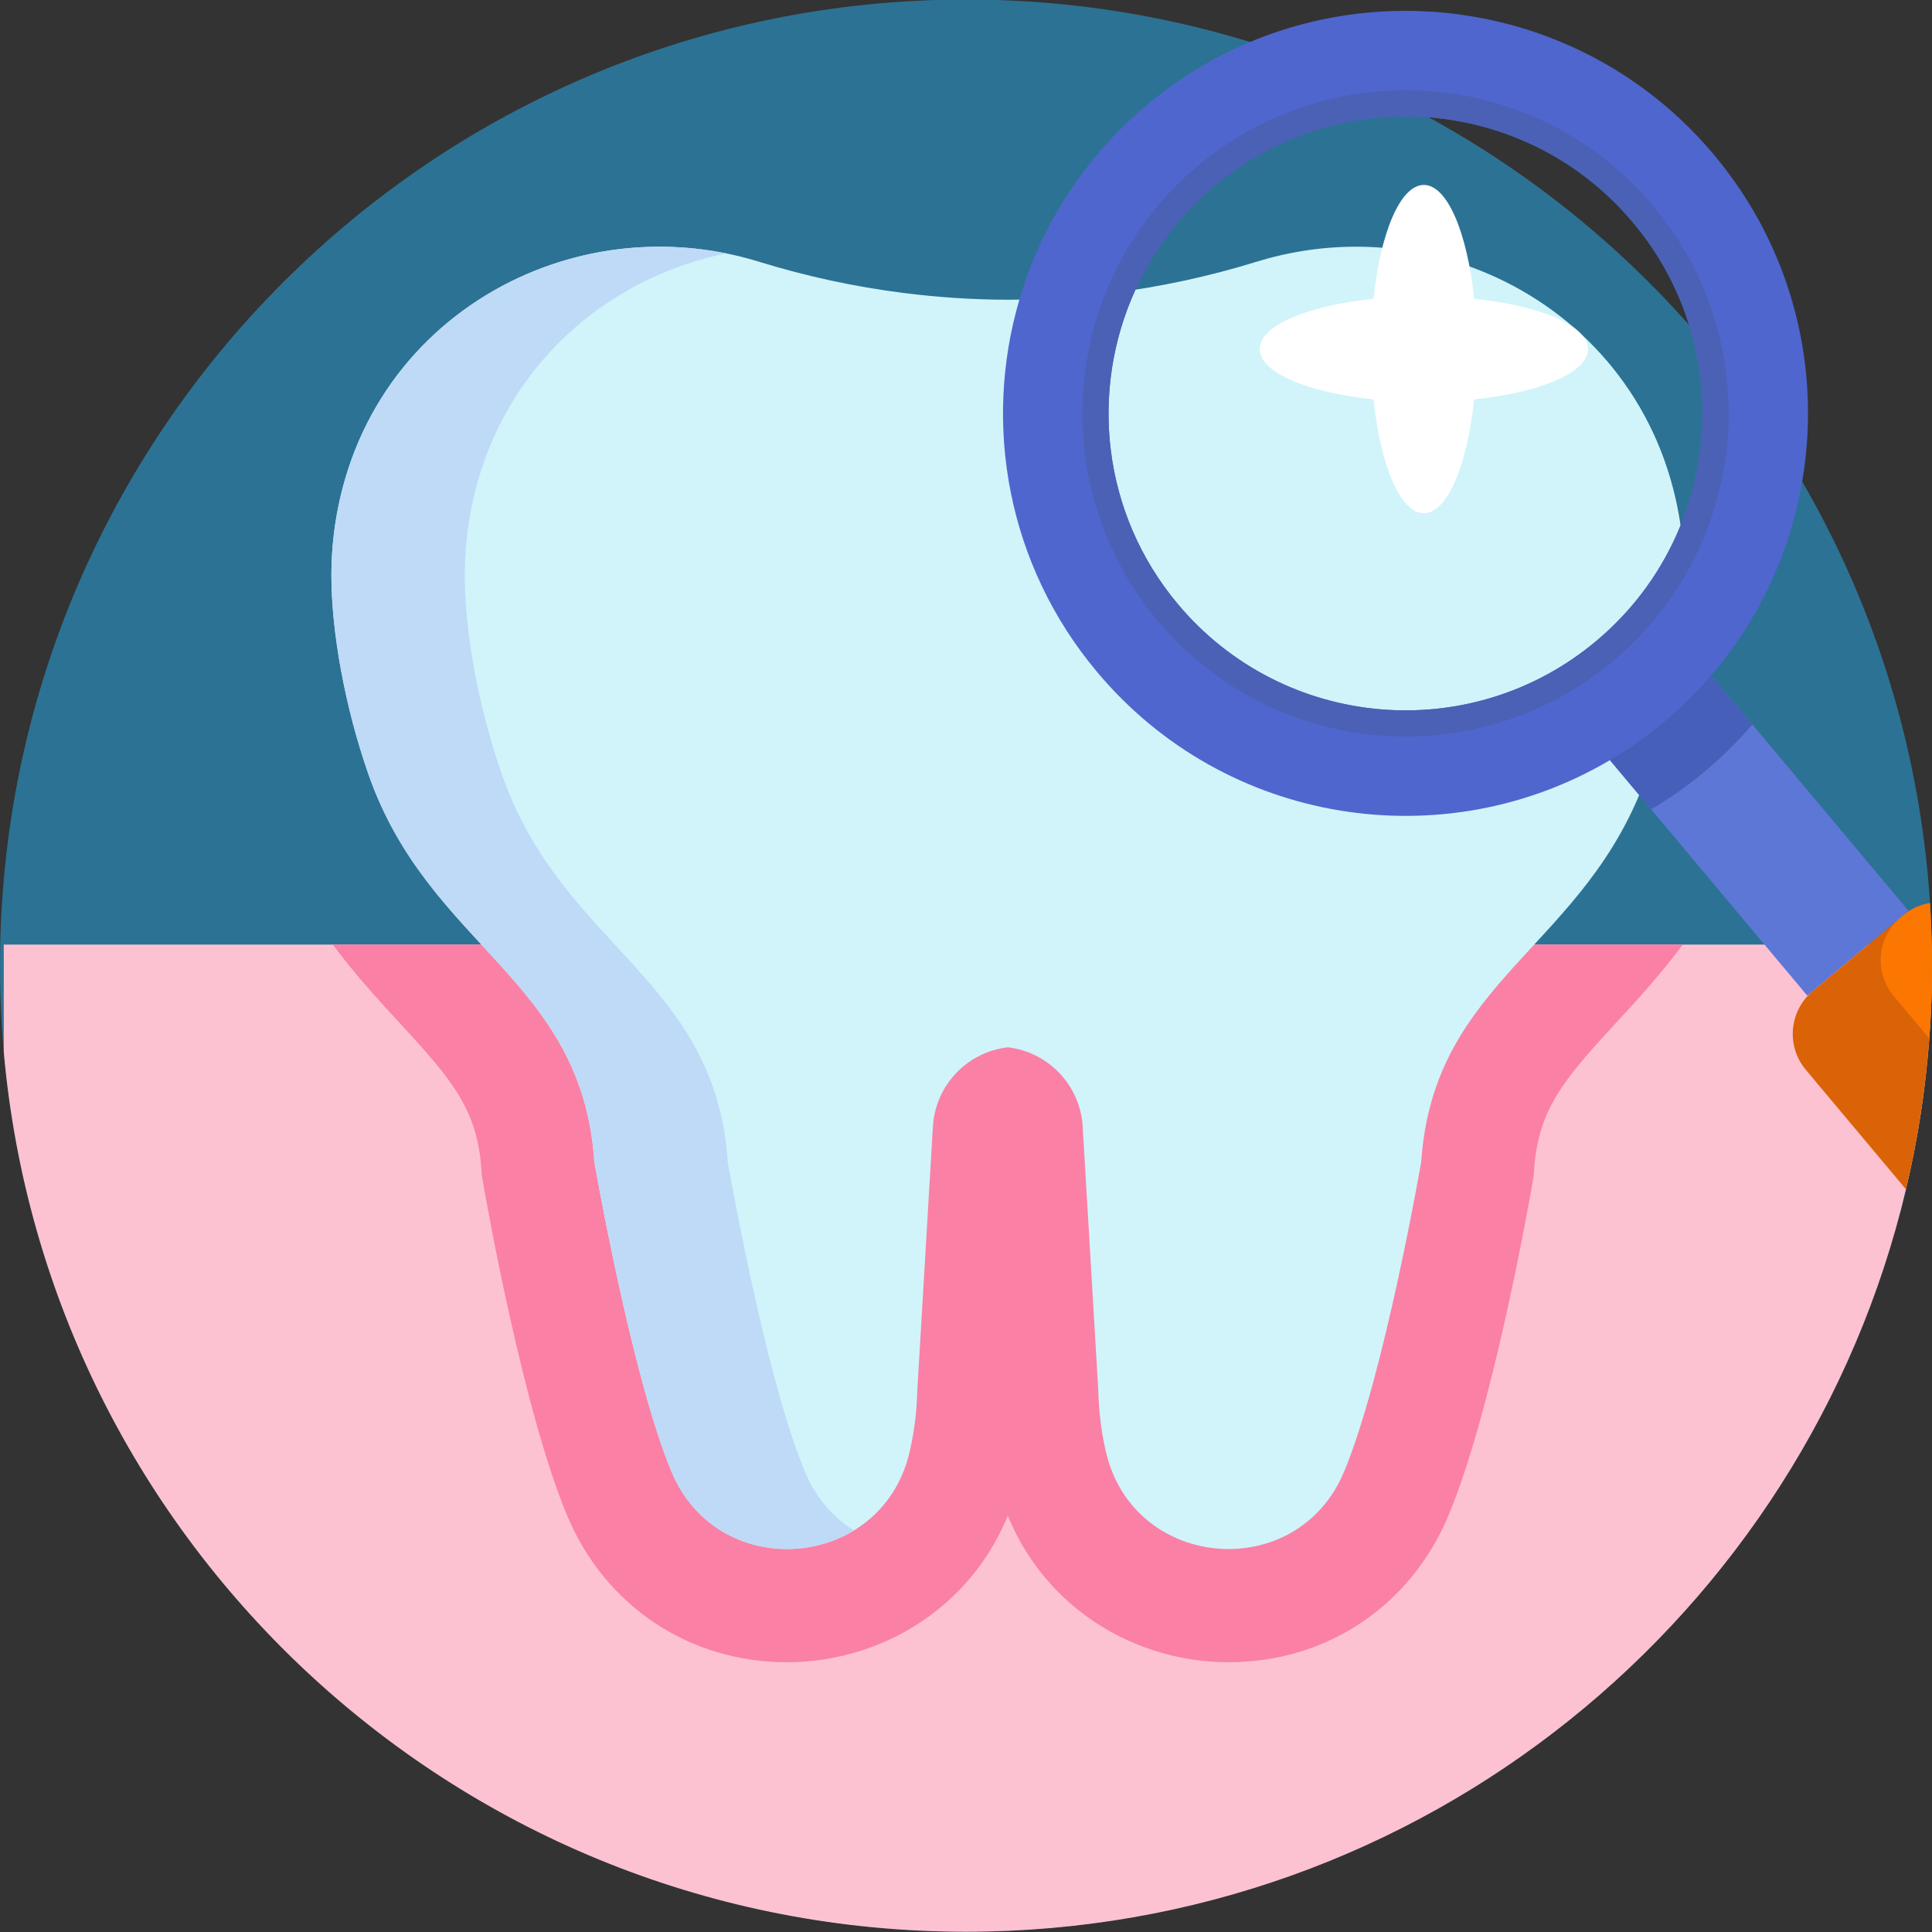 <?xml version="1.0" encoding="iso-8859-1"?>
<!-- Generator: Adobe Illustrator 22.0.1, SVG Export Plug-In . SVG Version: 6.00 Build 0)  -->
<svg version="1.1" id="Icons" xmlns="http://www.w3.org/2000/svg" xmlns:xlink="http://www.w3.org/1999/xlink" x="0px" y="0px"
	 viewBox="0 0 512 512" style="enable-background:new 0 0 512 512;" xml:space="preserve">
<rect x="0" y="0" width="512" height="512" fill="#333333" stroke="none"/>
<g>
	<path id="XMLID_53_" style="fill:#2C7294;" d="M512,255.879c0,70.692-28.654,134.692-74.981,181.019S326.692,511.879,256,511.879
		s-134.692-28.654-181.019-74.981S0,326.572,0,255.879S28.654,121.187,74.981,74.86S185.308-0.121,256-0.121
		S390.692,28.533,437.019,74.86S512,185.187,512,255.879z"/>
	<g id="XMLID_44_">
		<path id="XMLID_1114_" style="fill:#FDC2D1;" d="M512,255.929c0,3.24-0.06,6.465-0.18,9.675c-0.12,3.21-0.3,6.405-0.54,9.585
			c-0.505,6.83-1.28,13.585-2.314,20.254c-1.034,6.669-2.326,13.251-3.866,19.736c-13.365,56.41-45.395,105.598-89.206,140.683
			S316.49,511.929,256,511.929c-66.845,0-127.707-25.623-173.302-67.581S6.775,344.094,1,278.749v-14.215v-14.215h255.47h255.47
			c0.02,0.935,0.035,1.87,0.045,2.805S512,254.994,512,255.929z"/>
		<g id="XMLID_48_">
			<path id="XMLID_49_" style="fill:#FB80A5;" d="M88.189,250.319c2.996,4.031,6.053,7.735,9.06,11.191s5.967,6.665,8.769,9.703
				c6.905,7.485,12.029,13.203,15.56,19.035s5.47,11.778,6.005,19.719l0.053,0.783l0.053,0.783l0.134,0.774l0.134,0.774
				c0.535,3.081,3.231,18.333,7.242,36.268s9.336,38.551,15.13,52.362c5.021,11.968,13.109,21.668,23.177,28.377
				s22.116,10.426,35.055,10.426c6.802,0,13.562-1.093,19.972-3.179s12.469-5.164,17.868-9.133
				c4.648-3.417,8.729-7.389,12.192-11.838s6.308-9.373,8.482-14.697c2.174,5.322,5.019,10.246,8.482,14.695
				s7.545,8.421,12.194,11.839c5.399,3.97,11.458,7.048,17.868,9.134s13.17,3.179,19.971,3.179c0.001,0,0.001,0,0.001,0s0,0,0.001,0
				c12.938,0,24.986-3.717,35.054-10.426s18.157-16.41,23.177-28.377c5.793-13.811,11.119-34.427,15.13-52.362
				s6.707-33.186,7.242-36.268l0.134-0.774l0.134-0.774l0.053-0.783l0.053-0.783c0.535-7.941,2.473-13.887,6.005-19.719
				s8.655-11.55,15.56-19.036c2.802-3.038,5.762-6.246,8.769-9.702s6.064-7.16,9.06-11.191H267.076H88.189z"/>
		</g>
		<path id="XMLID_47_" style="fill:#D0F4FA;" d="M441.825,124.129c-4.354-13.3-11.684-24.738-21.018-33.893
			s-20.672-16.03-33.043-20.202c-8.57-2.89-17.634-4.485-26.872-4.643s-18.649,1.122-27.912,3.981
			c-6.266,1.934-12.589,3.588-18.952,4.963c-6.364,1.375-12.769,2.472-19.197,3.292c-4.609,0.588-9.23,1.032-13.858,1.334
			s-9.262,0.459-13.896,0.475c-4.634-0.015-9.268-0.173-13.896-0.475s-9.249-0.746-13.858-1.334
			c-6.429-0.82-12.834-1.917-19.197-3.292s-12.687-3.029-18.952-4.963c-9.263-2.859-18.674-4.139-27.912-3.981
			s-18.303,1.752-26.872,4.643c-12.371,4.172-23.709,11.046-33.043,20.202s-16.664,20.593-21.018,33.893
			c-1.462,4.465-2.588,9.083-3.349,13.822s-1.156,9.601-1.156,14.555v0v0c0,7.409,0.885,16.09,2.554,25.163
			c1.669,9.073,4.123,18.539,7.261,27.517c8.061,23.059,22.209,36.564,34.753,50.397s23.483,27.995,25.124,52.367
			c0,0,2.467,14.216,6.261,31.594c3.794,17.378,8.913,37.916,14.218,50.561c6.22,14.828,20.108,21.37,33.373,20.295
			s25.909-9.767,29.641-25.407c0.033-0.137,0.065-0.274,0.097-0.41c0.032-0.136,0.063-0.272,0.093-0.408
			c0.557-2.477,0.996-5.015,1.312-7.604c0.316-2.589,0.508-5.229,0.573-7.912l2.089-35.304l2.089-35.304
			c0.446-5.396,2.769-10.218,6.297-13.843c3.527-3.625,8.259-6.054,13.518-6.666c5.26,0.612,9.991,3.041,13.518,6.666
			c3.527,3.625,5.851,8.447,6.297,13.843l2.089,35.304l2.089,35.304c0.065,2.683,0.258,5.323,0.573,7.912
			c0.316,2.589,0.755,5.127,1.312,7.604c0.031,0.136,0.062,0.272,0.093,0.408c0.032,0.136,0.064,0.273,0.097,0.41
			c3.732,15.64,16.375,24.332,29.641,25.407c13.265,1.075,27.153-5.467,33.373-20.295c5.304-12.644,10.424-33.183,14.218-50.561
			c3.794-17.378,6.261-31.594,6.261-31.594c1.642-24.372,12.581-38.534,25.124-52.367c12.544-13.833,26.692-27.338,34.753-50.397
			c3.138-8.978,5.592-18.443,7.261-27.517c1.669-9.073,2.554-17.755,2.554-25.163v0v0c0-4.954-0.395-9.815-1.156-14.555
			S443.287,128.595,441.825,124.129z"/>
		<g id="XMLID_45_">
			<path id="XMLID_46_" style="fill:#BEDAF7;" d="M213.346,390.105c-5.304-12.644-10.424-33.183-14.218-50.561
				s-6.261-31.594-6.261-31.594c-1.642-24.372-12.581-38.534-25.124-52.367s-26.692-27.338-34.753-50.397
				c-3.138-8.978-5.592-18.443-7.261-27.517c-1.669-9.073-2.554-17.755-2.554-25.163v0v0c0-4.954,0.395-9.815,1.156-14.555
				s1.887-9.357,3.349-13.822c4.354-13.3,11.684-24.738,21.018-33.893s20.672-16.03,33.043-20.202
				c1.749-0.59,3.519-1.126,5.307-1.607s3.593-0.906,5.414-1.276c-7.868-1.592-15.771-2.091-23.514-1.582
				s-15.327,2.025-22.559,4.464c-12.371,4.172-23.709,11.046-33.043,20.202s-16.664,20.593-21.018,33.893
				c-1.462,4.465-2.588,9.083-3.349,13.822s-1.156,9.601-1.156,14.555v0v0c0,7.409,0.885,16.09,2.554,25.163
				c1.669,9.073,4.123,18.539,7.261,27.517c8.061,23.059,22.209,36.564,34.753,50.397s23.483,27.995,25.124,52.367
				c0,0,2.467,14.216,6.261,31.594s8.913,37.916,14.218,50.561c4.342,10.35,12.419,16.663,21.413,19.166
				c8.994,2.503,18.905,1.197,26.913-3.691c-2.721-1.689-5.235-3.817-7.433-6.394S214.806,393.586,213.346,390.105z"/>
		</g>
		<path id="XMLID_1037_" style="fill:#FFFFFF;" d="M420.83,92.508c0-3.118-3.167-5.997-8.522-8.323s-12.898-4.099-21.65-5.005
			c-0.906-8.751-2.679-16.295-5.005-21.65c-2.326-5.355-5.205-8.522-8.323-8.522s-5.997,3.167-8.323,8.522
			c-2.326,5.355-4.099,12.898-5.005,21.65c-8.751,0.906-16.295,2.679-21.65,5.005c-5.355,2.326-8.522,5.205-8.522,8.323
			s3.167,5.997,8.522,8.323c5.355,2.326,12.898,4.099,21.65,5.005c0.906,8.751,2.679,16.294,5.005,21.65
			c2.326,5.355,5.205,8.522,8.323,8.522s5.997-3.167,8.323-8.522c2.326-5.355,4.099-12.898,5.005-21.65
			c8.751-0.906,16.295-2.679,21.65-5.005S420.83,95.625,420.83,92.508z"/>
		<g id="XMLID_1002_">
			<polygon id="XMLID_1036_" style="fill:#5D77D6;" points="444.12,167.804 474.95,204.594 505.78,241.384 492.367,252.624 
				478.954,263.864 448.124,227.074 417.294,190.284 430.707,179.044 			"/>
			<path id="XMLID_1032_" style="fill:#465FB8;" d="M453.48,178.969l-3.695-4.405l-3.695-4.405c-0.22,0.295-0.445,0.588-0.671,0.878
				c-0.226,0.29-0.454,0.577-0.679,0.862c-1.59,1.97-3.285,3.875-5.085,5.71s-3.705,3.6-5.715,5.29
				c-2.31,1.935-4.695,3.71-7.144,5.331c-2.449,1.621-4.961,3.089-7.526,4.409l3.69,4.405l3.69,4.405l3.955,4.72l3.955,4.72
				l1.5,1.79l1.5,1.79c2.49-1.46,4.932-3.035,7.324-4.724c2.391-1.689,4.731-3.491,7.016-5.406c2.285-1.915,4.47-3.905,6.552-5.965
				c2.082-2.06,4.062-4.19,5.938-6.385l-5.455-6.51L453.48,178.969z"/>
			<path id="XMLID_1027_" style="fill:#4F66CE;" d="M454.23,41.029c-15.385-18.365-35.645-30.24-57.306-35.32
				s-44.724-3.365-65.714,5.45c-4.815,2.02-9.522,4.413-14.079,7.183c-4.556,2.77-8.961,5.917-13.171,9.447
				c-8.37,7.015-15.392,15.043-21.037,23.754s-9.912,18.106-12.772,27.856c-4.86,16.54-5.67,34.103-2.289,51.081
				c3.381,16.979,10.954,33.374,22.859,47.579c17.005,20.295,39.953,32.665,64.165,36.7c24.212,4.035,49.69-0.265,71.755-13.31
				c0,0.005,0.003,0.005,0.005,0.004c0.003-0.001,0.005-0.004,0.005-0.004c2.425-1.43,4.81-2.968,7.147-4.613
				c2.337-1.645,4.627-3.397,6.862-5.257c0.055-0.045,0.11-0.09,0.165-0.135c0.055-0.045,0.11-0.09,0.165-0.135
				c2.285-1.915,4.47-3.905,6.553-5.964c2.082-2.059,4.062-4.186,5.937-6.376c6.41-7.46,11.643-15.642,15.67-24.281
				s6.85-17.734,8.44-27.019c2.565-14.915,1.965-30.323-1.896-45.128S464.71,53.534,454.23,41.029z M445.37,139.229
				c-2.335,5.76-5.373,11.285-9.101,16.438c-3.729,5.152-8.149,9.932-13.249,14.202c-16.655,13.96-37.393,19.847-57.456,18.08
				c-20.064-1.768-39.454-11.19-53.414-27.85c-10.07-12.02-15.938-26.167-17.759-40.652c-1.821-14.485,0.404-29.307,6.519-42.677
				c2.355-5.16,5.29-10.103,8.795-14.726s7.58-8.929,12.215-12.814c8.2-6.875,17.39-11.79,27.003-14.799s19.647-4.111,29.537-3.361
				c10.195,0.78,20.235,3.533,29.498,8.205s17.748,11.265,24.833,19.725c3.465,4.13,6.43,8.51,8.904,13.069
				s4.456,9.296,5.956,14.141c2.705,8.715,3.842,17.773,3.45,26.75S448.785,130.834,445.37,139.229z"/>
			<path id="XMLID_1006_" style="fill:#4A61B5;" d="M457.3,97.749c-1.065-7.7-3.185-15.303-6.379-22.579
				c-3.194-7.276-7.461-14.226-12.821-20.621c-9.32-11.125-20.868-19.285-33.445-24.373c-12.578-5.088-26.185-7.103-39.625-5.937
				c-8.455,0.73-16.845,2.718-24.871,5.989c-8.026,3.271-15.689,7.826-22.689,13.691c-5.635,4.72-10.51,10.012-14.61,15.721
				c-4.1,5.709-7.425,11.834-9.96,18.219c-5.62,14.15-7.368,29.577-5.094,44.59c2.274,15.012,8.569,29.61,19.034,42.1
				c15.19,18.125,36.287,28.378,58.119,30.301s44.396-4.481,62.521-19.671c3.865-3.235,7.372-6.74,10.516-10.465
				c3.144-3.725,5.924-7.67,8.334-11.785c4.915-8.365,8.312-17.427,10.154-26.765S458.61,107.214,457.3,97.749z M445.37,139.229
				c-2.335,5.76-5.373,11.285-9.101,16.438c-3.729,5.152-8.149,9.932-13.249,14.202c-16.655,13.96-37.393,19.847-57.456,18.08
				c-20.064-1.768-39.454-11.19-53.414-27.85c-10.07-12.02-15.938-26.167-17.759-40.652c-1.821-14.485,0.404-29.307,6.519-42.677
				c2.355-5.16,5.29-10.103,8.795-14.726s7.58-8.929,12.215-12.814c8.2-6.875,17.39-11.79,27.003-14.799s19.647-4.111,29.537-3.361
				c10.195,0.78,20.235,3.533,29.498,8.205s17.748,11.265,24.833,19.725c3.465,4.13,6.43,8.51,8.904,13.069
				s4.456,9.296,5.956,14.141c2.705,8.715,3.842,17.773,3.45,26.75S448.785,130.834,445.37,139.229z"/>
			<path id="XMLID_1108_" style="fill:#DB6307;" d="M512,255.929c0,3.24-0.06,6.465-0.18,9.675c-0.12,3.21-0.3,6.405-0.54,9.585
				c-0.505,6.83-1.28,13.585-2.314,20.254c-1.034,6.669-2.326,13.251-3.866,19.736l-13.275-15.84l-13.275-15.84
				c-2.615-3.12-3.723-7.003-3.4-10.763c0.322-3.76,2.075-7.398,5.18-10.028c0.01-0.01,0.02-0.017,0.03-0.025
				c0.01-0.007,0.02-0.015,0.03-0.025l7.36-6.17l7.36-6.17l4.295-3.595l4.295-3.595l0.325-0.275l0.325-0.275
				c1.055-0.885,2.2-1.598,3.399-2.141c1.199-0.544,2.451-0.919,3.721-1.129c0.115,1.825,0.212,3.655,0.291,5.49
				c0.079,1.835,0.139,3.675,0.179,5.52c0.02,0.935,0.035,1.87,0.045,2.805S512,254.994,512,255.929z"/>
			<path id="XMLID_1105_" style="fill:#FC7701;" d="M512,255.929c0,3.24-0.06,6.465-0.18,9.675c-0.12,3.21-0.3,6.405-0.54,9.585
				l-4.705-5.615l-4.705-5.615c-1.65-1.965-2.7-4.232-3.171-6.58c-0.471-2.347-0.364-4.775,0.301-7.06
				c0.395-1.36,0.988-2.67,1.773-3.884c0.785-1.214,1.762-2.331,2.927-3.306l0.325-0.275l0.325-0.275
				c1.055-0.885,2.2-1.598,3.399-2.141c1.199-0.544,2.451-0.919,3.721-1.129c0.115,1.825,0.212,3.655,0.291,5.49
				c0.079,1.835,0.139,3.675,0.179,5.52c0.02,0.935,0.035,1.87,0.045,2.805S512,254.994,512,255.929z"/>
		</g>
	</g>
</g>
</svg>
